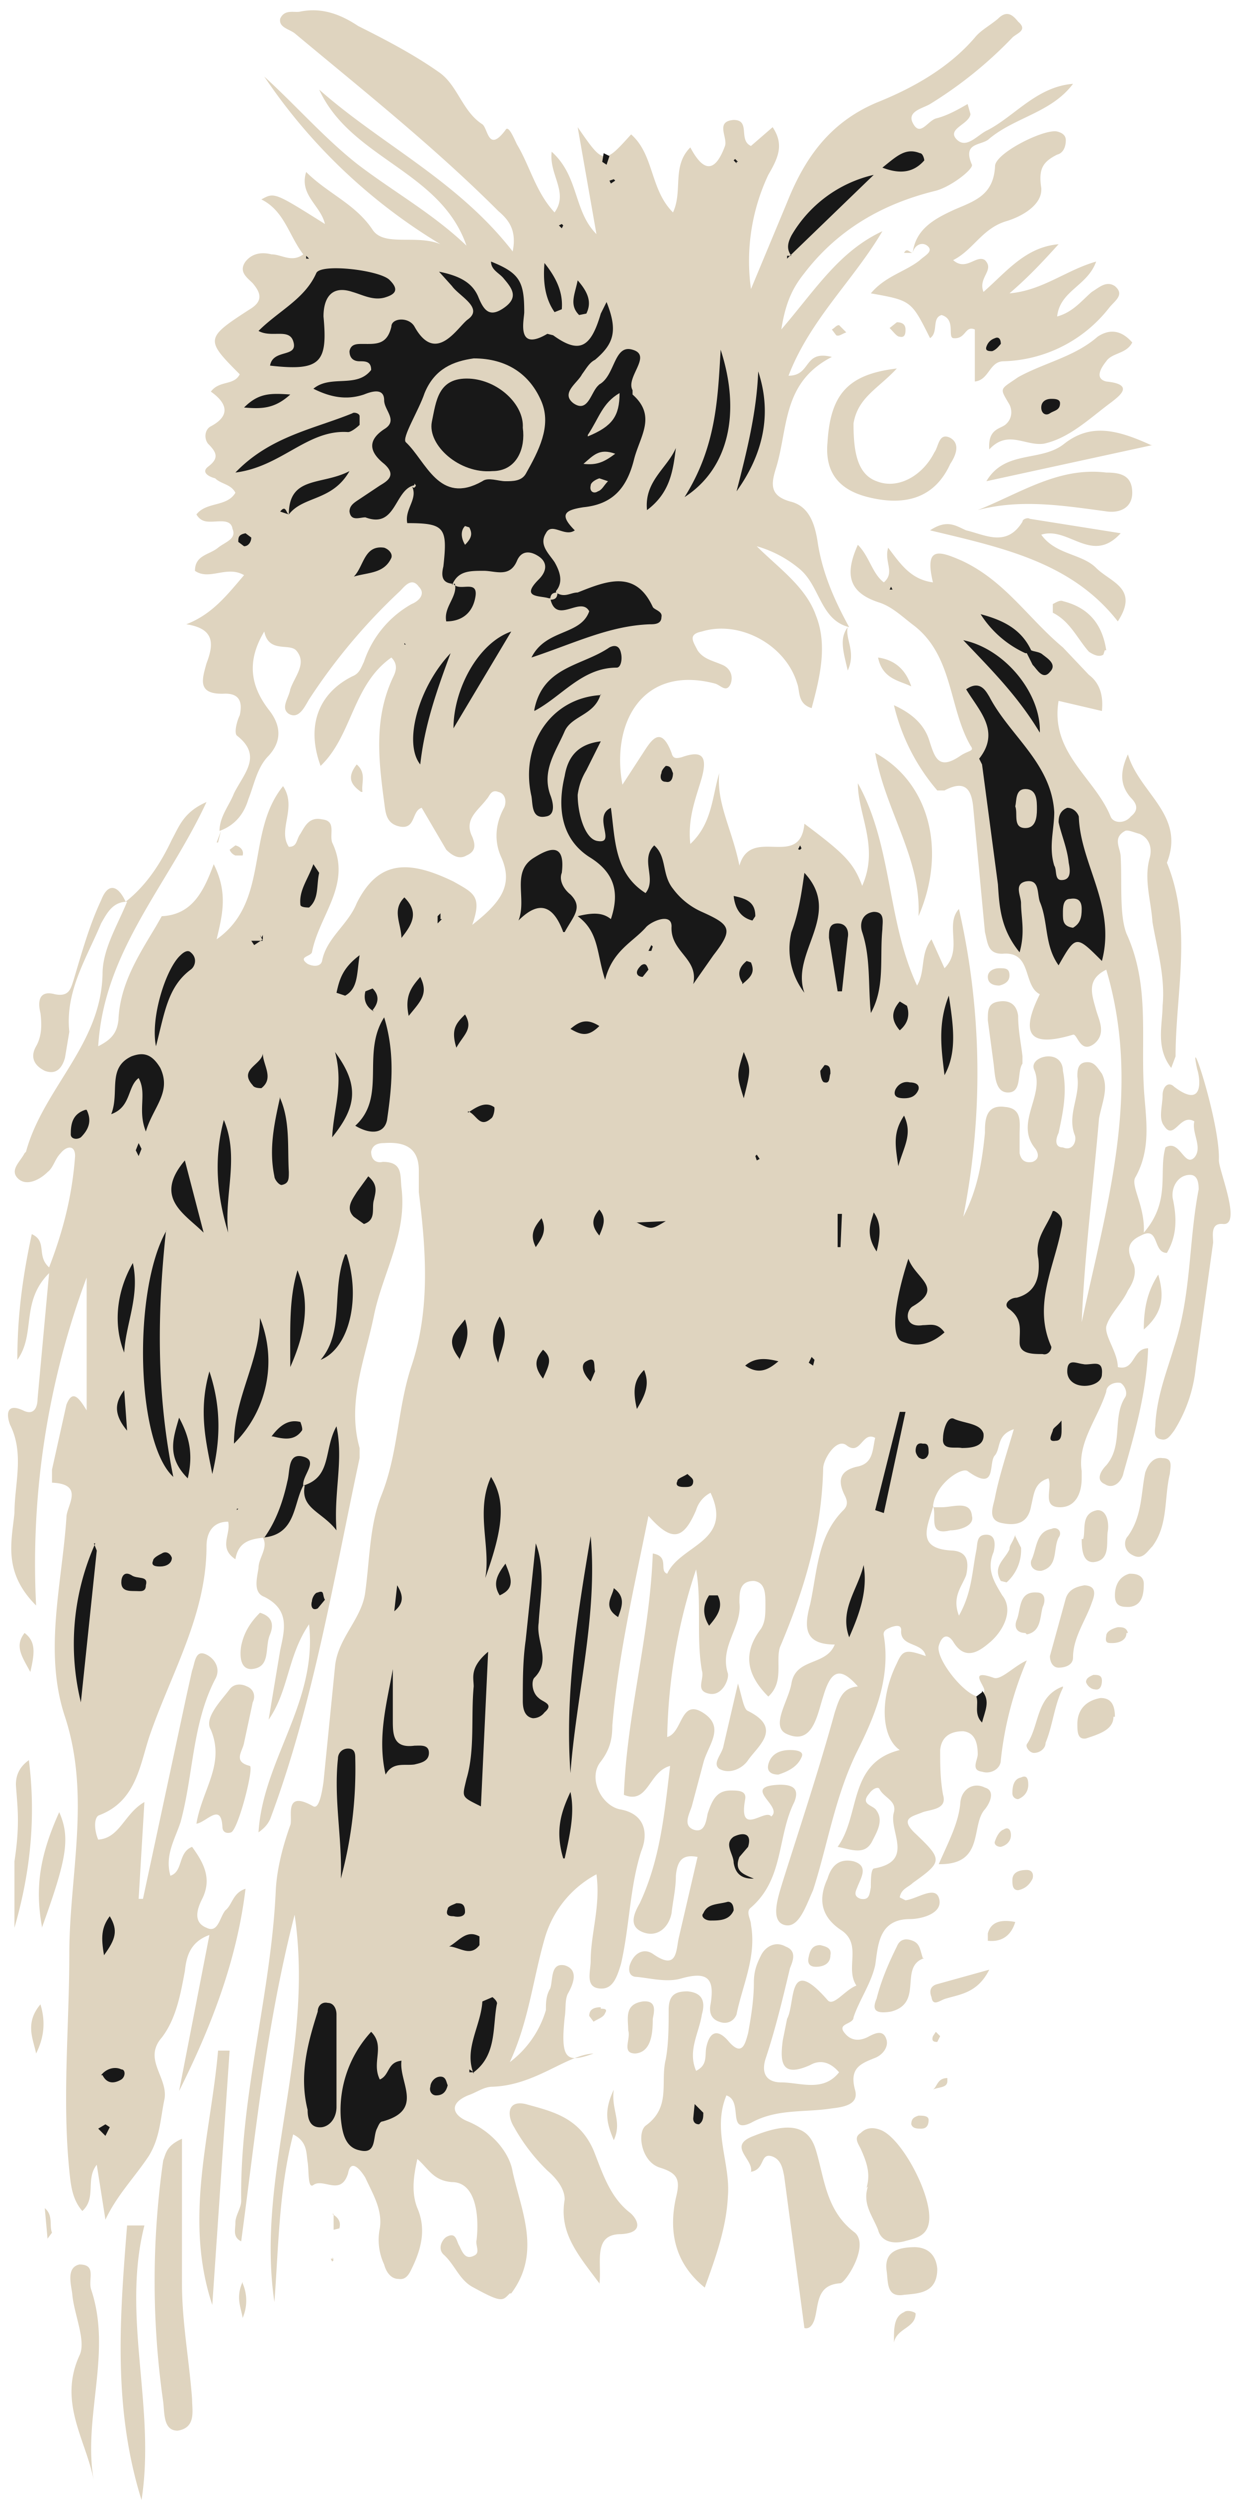 <svg width="86" height="173" viewBox="0 0 86 173" fill="none" xmlns="http://www.w3.org/2000/svg"><path d="M35.3 158.7c-.5.5-.5.7-2.5-.4-1-.5-1.3-1.6-2.1-2.3-.4-.4-.1-1 .2-1.2.7-.4.7.3.9.6.2.4.4 1 1 .7.5-.2.1-.7.2-1.1.2-1.8-.1-4-1.7-4-1.3-.1-1.6-.9-2.4-1.6-.3 1.3-.4 2.4 0 3.4.6 1.4.3 2.7-.3 4-.2.4-.4 1-1 .9-.6 0-.9-.6-1-1a4 4 0 0 1-.3-2.5c.2-1.3-.5-2.4-1-3.5-.3-.5-1-1.4-1.2-.3-.5 1.6-1.7.3-2.4.8-.4.3-.3-1-.4-1.6-.1-.6 0-1.4-1-1.9-1 3.9-1 7.7-1.3 11.6-1.3-8.8 2.8-17.3 1.4-26.8-2 7.8-2.7 15.2-3.7 22.6-.6-.3-.4-.8-.4-1.3s.4-1 .4-1.5c-.1-7.3 2.1-14.4 2.4-21.6.1-1.5.5-3 1-4.4.2-.5-.5-2.5 1.6-1.3.4.2.6-1 .7-1.7l.8-8c.2-2 1.9-3.3 2.1-5.2.3-2.2.3-4.6 1.1-6.6 1.2-3 1.1-6 2.1-9 1.3-3.9 1-8 .5-12V81c0-1.6-1-2-2.4-1.9-.4 0-.8.1-.9.6 0 .6.4.8.8.7 1.4 0 1.2.9 1.3 1.8.4 3.2-1.3 5.9-1.9 8.8-.6 3-1.9 6-1 9.2v.7c-1.8 8.4-3.2 17-6.2 25-.2.4-.4.6-.8.9.3-5 4.1-9 3.5-14.4-1.5 2.2-1.4 4.6-2.8 6.6l.8-4.8c.3-1.4.7-2.8-1.1-3.7-.8-.3-.5-1.3-.4-2 0-.7.7-1.4.3-2.1 1-.3 1.1-1.2 1.6-1.9.3-.6.1-1.6 1.1-1.7.8.6 1.5.8 2-.4-.4 1-1 1-1.7.6-1-.5-.9.3-1.1.7-.5 1-.6 2.2-1.8 2.7-1 .1-1.8.3-2 1.5-1.2-.8-.3-1.7-.5-2.6-1.1 0-1.5.8-1.5 1.7 0 4.7-2.4 8.7-3.9 13-.7 2-.9 4.6-3.5 5.6-.4.1-.4 1-.1 1.7 1.5-.1 1.8-1.8 3.2-2.6l-.4 6.7h.3l3-14 .4-1.8c.2-.5.2-1.5 1-1.1.6.3 1 1 .6 1.7-1.6 3.1-1.5 6.6-2.4 9.9-.4 1.2-1.1 2.3-.7 3.7.9-.3.5-1.6 1.5-2 .8 1.1 1.4 2.2.7 3.6-.3.6-.7 1.6.3 2 .8.4.9-.7 1.3-1.2.5-.4.5-1.2 1.4-1.5-.6 5-2.4 9.6-4.6 14l2.1-10.8c-1.4.5-1.6 1.6-1.7 2.5-.3 1.6-.6 3.3-1.6 4.6-1.3 1.5.4 2.7.2 4.2-.3 1.4-.3 2.7-1.1 4-1 1.5-2.2 2.7-3 4.4l-.6-3.8c-.8 1 0 2.3-1 3.2-.7-.8-.8-1.8-.9-2.8-.5-5 0-10 0-15 0-5.4 1.5-10.9-.3-16.4-1.5-4.5-.2-9.2.1-13.8 0-.8 1.3-2.3-1-2.4v-.9l1-4.5c.4-1 .8-.6 1.4.4v-9.2a56.7 56.7 0 0 0-3.5 22.7c-2.3-2.3-1.7-4.4-1.5-6.4 0-2 .7-4.1-.3-6.1-.2-.5-.4-1.6.9-1 .8.4 1-.3 1-.8l.8-8.7c-2 2-.9 4.2-2.2 6 0-3.2.4-5.9 1-8.7 1.1.5.3 1.5 1.2 2.3 1-2.6 1.6-5 1.8-7.7 0-.8-.6-.7-1-.2-.4.4-.5 1-.9 1.3-.5.5-1.4 1-2 .5-.7-.6.1-1.2.4-1.8l.1-.1C3 75.3 7 72.3 7.1 67.4c0-1.7 1-3.3 1.7-5h-.1c1.4-1.1 2.4-2.6 3.2-4.3.5-.9.8-1.9 2.4-2.6-2.7 5.8-7.1 10.3-7.5 16.9 1-.5 1.3-1 1.4-1.8.1-2.5 1.4-4.5 2.6-6.5l.4-.7c2.1-.1 2.9-1.7 3.6-3.6 1 2 .6 3.5.2 5.2 3.7-2.6 2-7.4 4.6-10.6 1 1.5-.4 3 .4 4.2.6 0 .5-.5.8-.9.3-.5.6-1.2 1.5-1 1 .1.5 1 .7 1.6 1.4 2.9-.9 5-1.4 7.6-.1.3-1 .3-.3.8.4.2.9.2 1-.2.3-1.6 1.8-2.5 2.4-4 1.5-3 3.6-3 6.7-1.5 1.4.8 2 1 1.3 3 1.9-1.5 2.9-2.7 2-4.7-.5-1.1-.4-2.3.2-3.4.2-.4.1-1-.4-1.1-.5-.2-.6.3-.8.5-.6.8-1.6 1.4-1 2.6.2.5.3 1-.4 1.3-.5.3-1 0-1.4-.4l-1.7-2.9c-.7.2-.4 1.5-1.5 1.3-1-.2-1-1-1.1-1.7-.4-3-.7-5.8.6-8.6.2-.4.4-.9-.1-1.4-2.7 1.9-2.7 5.4-4.9 7.5-1-2.7-.2-5 2.2-6.2.5-.2.6-.6.8-1a7.2 7.2 0 0 1 3.3-4c.5-.2 1-.7.5-1.2-.5-.7-1 0-1.3.3a40.6 40.6 0 0 0-6.3 7.5c-.3.5-.7 1.4-1.4 1-.6-.4 0-1.1.1-1.7.3-.9 1.2-1.8.4-2.7-.5-.5-1.9.2-2.2-1.3-1.2 2-1 3.7.3 5.4.8 1 1 2.1 0 3.2-.8.8-1 2-1.4 3-.3 1-.9 1.8-2 2.2 0-1 .7-1.8 1-2.6.7-1.4 2-2.6.2-4-.2-.2 0-1 .2-1.4.2-.9 0-1.5-1-1.5-2 .1-1.6-1-1.3-2.1.5-1.3.6-2.4-1.4-2.7 1.8-.7 2.8-2 4-3.4-1.2-.7-2.4.4-3.4-.3 0-1.1 1-1.1 1.6-1.6.5-.4 1.3-.6 1-1.3-.1-.7-.9-.5-1.5-.5-.3 0-.7 0-1-.5.7-.9 2.1-.5 2.7-1.5-.3-.6-1-.6-1.4-1-.4-.1-1-.4-.5-.8.8-.6.6-1 0-1.6-.3-.4-.2-1 .2-1.2 1.5-.8 1-1.7 0-2.4.6-.8 1.6-.4 2-1.2-2.4-2.4-2.4-2.5.7-4.5 1-.6.7-1.2.2-1.8-.4-.4-1-.8-.5-1.5.4-.5 1-.7 1.8-.5.7 0 1.4.6 2.2 0-1-1.3-1.3-3-2.9-3.8.9-.5.9-.5 4.4 1.7-.3-1.3-1.8-2-1.3-3.6 1.5 1.5 3.4 2.2 4.6 4 .8 1.2 3 .3 4.7 1A38.8 38.8 0 0 1 18.3 5.3c2.2 2 4.2 4.3 6.5 6.1 2.5 1.9 5.2 3.4 7.5 5.6-1.8-5.2-8-6-10.2-10.8 4.3 3.8 9.6 6.3 13.4 11.2.3-1.5-.3-2.2-1-2.8-4.4-4.4-9.3-8.3-14.1-12.3-.4-.3-1.1-.4-1-1 .3-.7 1-.4 1.4-.5 1.5-.3 2.8.2 4 1 2 1 3.9 2 5.6 3.2 1.3.9 1.6 2.7 3 3.6.4.3.4 2 1.6.4.2-.4.6.6.8 1 .9 1.5 1.3 3.3 2.6 4.7 1-1.4-.4-2.6-.2-4.2 1.9 1.7 1.5 4.1 3.1 5.7L40 8.8c1.8 2.6 1.8 2.6 3.7.5 1.6 1.4 1.3 3.8 2.9 5.4.7-1.5-.1-3.2 1.2-4.5.9 1.7 1.7 1.8 2.4-.1.2-.6-.7-1.7.6-1.8 1.2 0 .3 1.4 1.2 1.8l1.5-1.3c.8 1.2.4 2.1-.3 3.3A14 14 0 0 0 52 20l2.5-6c1.2-3 2.9-5.5 6.2-6.9 2.5-1 5-2.4 6.8-4.5.4-.5 1-.8 1.6-1.3.6-.6 1-.3 1.4.2.7.6-.1.8-.4 1.1a28.7 28.7 0 0 1-5.7 4.6c-.5.3-1.6.5-1.2 1.3.5 1 1-.1 1.6-.3.8-.2 1.5-.6 2.2-1l.2.7c-.1.7-1.6 1-1 1.7.7.8 1.5-.3 2.2-.6 1.9-1 3.4-3 5.9-3.2-1.5 2-4 2.3-5.8 3.8-.5.5-1.9.2-1.2 1.8.1.3-1.4 1.5-2.5 1.8-3.7.9-6.8 2.7-9.1 5.7-.8 1-1.3 2-1.6 3.9 2.4-2.8 4-5.4 7-6.8-2 3.4-5 6.1-6.5 10 1.6 0 1-1.8 3-1.3-3.5 1.8-3 5-3.9 7.8-.3 1-.4 1.8 1 2.2 1.3.3 1.7 1.5 1.9 2.7.3 2.1 1.1 4 2.2 6-2-.5-2-2.8-3.4-4a8 8 0 0 0-3-1.6c1.5 1.5 3.4 2.8 4.1 4.8.8 2 .3 4.2-.3 6.4-1-.3-.8-1.2-1-1.7-.8-2.7-4-4.4-6.6-3.6-1 .2-.6.7-.3 1.3.4.6 1 .7 1.7 1 .5.2.8.7.6 1.3-.3.7-.7.1-1.1 0-5-1.3-7.2 2.7-6.4 7l1.3-2c.6-.9 1.3-2.3 2.1-.2.1.4.3.4.7.3 1.4-.5 1.8-.1 1.4 1.4-.4 1.4-1 2.8-.8 4.6 1.5-1.4 1.5-3.2 2-4.9-.2 2.1.9 3.9 1.4 6.4.8-2.8 4.2.3 4.5-2.9 2.8 2.1 3.4 2.7 4 4.3 1.2-2.7-.3-4.9-.3-7.1 2.4 4.3 2 9.5 4.1 14 .6-1 .2-2.2 1-3.2l.9 2c1.3-1.3 0-3 1-4.1a51 51 0 0 1 .3 21.3c1-1.9 1.3-3.8 1.5-5.8 0-.8 0-2 1.4-1.8 1.2.1 1 1.1 1 1.9v1.3c.1.5.4.7.9.6.5-.2.4-.6.2-.9-1.5-1.8.7-3.7-.1-5.5-.2-.5.4-.9 1-.9.7 0 1 .5 1 1 .3 1.5 0 2.9-.3 4.3-.2.4-.3 1 .3 1 .7.3 1-.5.8-.9-.5-1.4.4-2.6.2-4 0-.4 0-1 .7-1 .5 0 .7.4 1 .8.5 1 0 2-.2 3.1-.4 4.7-1 9.4-1.2 14.1 1.7-8 4.2-16 1.7-24.4-1.4.7-1 1.7-.7 2.8.2.7.7 1.6-.1 2.3-1 .8-1.2-.7-1.5-.6-3 .9-3.7 0-2.3-2.8-1.2-.6-.5-3-2.6-2.8-1 0-1-.7-1.2-1.5l-.8-8.5c-.1-1.3-.5-2.1-2-1.3h-.5a14 14 0 0 1-3-5.9c1.1.5 2 1.2 2.4 2.3.4 1.2.6 2.3 2.2 1.2.6-.4 1-.3.7-.7-1.5-2.6-1.2-6.2-3.9-8.3-.8-.6-1.5-1.3-2.4-1.6-2.2-.7-2.4-2-1.5-4 .8.8 1 2 1.8 2.6.8-.7 0-1.4.3-2.4.9 1.2 1.6 2.2 3.1 2.4-.6-2.5.4-2.2 2-1.5 3 1.4 4.6 4 7 6l1.8 1.9c.8.6 1 1.5.9 2.5l-3-.7c-.6 3.6 2.5 5.3 3.6 8 .2.5 1 .5 1.4 0 .5-.4.5-.8 0-1.3-.7-.8-.8-1.7-.2-3 .8 2.7 4 4.2 2.7 7.5 1.8 4.4.6 9 .6 13.4l-.3.8c-1.1-1.4-.6-3-.6-4.3.2-2-.4-4-.7-5.8-.1-1.5-.6-2.9-.2-4.4.2-.7 0-1.4-.7-1.7-.4-.1-.8-.3-1-.2-.9.5-.3 1.2-.3 1.8.1 1.8-.1 4 .4 5.3 1.6 3.5 1 7 1.2 10.6.1 2 .6 4.2-.6 6.3-.3.6.7 2 .6 3.8 1.9-2.2 1-4.2 1.5-5.9 1-.6 1.3 1.4 2 .7.6-.7-.2-1.7 0-2.5-1-.6-1.4 1.4-2.1.3-.4-.5-.1-1.4-.1-2.1 0-.6.4-1 .8-.6 2.1 1.6 1.8-.6 1.6-1.2-.7-3.2 1.6 3.7 1.5 6.3 0 .7 1.6 4.5.3 4.4-.9-.1-.7.8-.7 1.3l-1.2 8.6a10 10 0 0 1-1.5 4.4c-.3.4-.5.7-.9.6-.6-.1-.4-.7-.4-1 .1-2 .8-3.7 1.3-5.4 1.2-3.6 1-7.3 1.7-10.9 0-.5-.1-1-.6-1-.8 0-1.3.8-1.2 1.6.3 1.4.3 2.6-.4 3.8-1 0-.5-1.9-1.8-1.2-1.1.5-.9 1.2-.5 2 .2.6 0 1.2-.4 1.8-.4.9-1.3 1.7-1.5 2.5-.1.7.8 1.8.8 2.8 1.2.3 1-1.3 2.1-1.3-.1 3-.9 5.8-1.7 8.6-.1.6-.7 1.2-1.3.8-.7-.3-.2-1 .1-1.3 1.2-1.4.4-3.3 1.3-4.7.2-.3 0-.8-.3-1-.5-.1-1 .2-1 .6-.6 1.9-2 3.5-1.7 5.5v.5c0 1-.4 2-1.5 2-1.3 0-.5-1.3-.8-2-1 .3-1 1.1-1.2 1.9-.2 1.2-1 1.4-2 1.2-1.1-.2-.6-1.2-.5-1.8.3-1.5.8-3 1.3-4.7-1.2.4-.9 1.3-1.3 1.8-.5.5.2 2.6-1.9 1.1-.4-.3-2.3.9-2.4 2.5-.4 1.4-1.2 2.9 1.4 3 1 .1 1.1.8.9 1.7-.3.8-1 1.5-.5 2.8.9-1.6.9-3 1.2-4.5.1-.5 0-1.1.7-1.1s.6.8.5 1.2c-.5 1.2 0 2 .6 3 .8 1 .1 2.4-.8 3.2-.6.5-1.7 1.5-2.6 0-.4-.6-.8-.4-1 .3-.2.9 1.7 3.3 2.7 3.5.5.3.2-.4.4-.3.4-.2-1.3-1.7.7-1 .5.2 1.4-.8 2.3-1.2a24 24 0 0 0-1.8 6.9c0 .6-.7 1-1.3.8-.8-.1-.3-.8-.3-1.2 0-.8-.2-1.5-1-1.6-.8 0-1.5.3-1.6 1.3 0 1 0 2 .2 3.1.3 1-.8 1-1.4 1.2-.7.3-1.6.4-.6 1.4 2 1.9 2 2-.1 3.5-.3.3-.8.4-.9 1l.4.2c.8-.1 2-1 2.3-.2.4 1.1-1.2 1.5-2 1.5-2.2 0-2.2 1.9-2.4 3.2-.3 1.3-1.1 2.4-1.5 3.6 0 .5-1.2.4-.6 1.1.4.5 1 .6 1.7.2.4-.2 1-.5 1.2.3.1.5-.3 1-.8 1.2-1 .4-1.8.7-1.4 2.2.3 1-.7 1.2-1.6 1.3-1.9.3-3.8 0-5.6 1-1.7.8-.5-1.5-1.7-1.9-1 2.4.3 4.7.1 7-.1 2.1-.8 4.1-1.6 6.3-2.1-1.7-2.5-3.9-2-6.2.3-1.2.2-1.7-1.1-2.1-1.3-.4-1.6-2.4-1-2.9 1.8-1.3 1-3 1.4-4.6.2-1.1.2-2.3.2-3.4 0-1 .4-1.3 1.3-1.3 1.2.1 1.2.9 1 1.6-.2 1.3-1 2.5-.4 3.9.8-.4.6-1 .7-1.6.2-1 .7-1.4 1.5-.5 1 1.2 1.2.2 1.4-.5.2-1.1.4-2.3.4-3.5 0-.8.2-1.3.5-1.9.3-.6 1-1 1.7-.6.8.3.5 1 .3 1.5-.5 2.1-1 4.2-1.7 6.3-.3 1 .1 1.6 1.1 1.6 1.3 0 2.9.7 4-.7-.6-.7-1.3-.9-2-.5-2 .9-2.1-.2-1.9-1.7l.3-1.5c.6-1.1 0-4.5 2.8-1.3.4.5 1.2-.7 2-1-.8-1.2.4-2.8-1-3.8-1.4-.9-1.7-2.1-1-3.6.3-1 .9-1.4 1.8-1.2 1 .3.6 1 .3 1.7-.1.3-.4.7.2.9.6.1.6-.3.7-.8 0-.5 0-1.2.2-1.3 2.9-.5 1-2.6 1.4-3.9.2-.8-.7-1-1-1.6-.1-.2-.5 0-.7.3-.7.8.3.8.5 1.2.5.7 0 1.5-.3 2.1-.5 1-1.4.6-2.4.4 1.6-2.2.7-5.8 4.3-6.7-1.3-.9-1.4-3.6-.2-6 .4-.9.6-1 2-.5-.2-1-1.8-.6-1.7-1.8 0-.4-.4-.3-.7-.2-.2.1-.6.2-.5.6.5 3-.7 5.7-1.9 8.1-1.5 3.1-2 6.4-3 9.5-.5 1.1-1 2.7-2 2.4-1-.3-.4-2-.1-3 1.2-3.8 2.5-7.7 3.6-11.7.3-.9.5-1.7 1.6-1.8-1.3-1.5-1.9-1-2.4.7-.4 1.2-.7 3.4-2.5 2.6-1.2-.5.1-2.3.3-3.5.3-1.8 2.4-1.2 3-2.7-2.2 0-2.1-1.3-1.7-2.8.5-2.3.5-4.7 2.3-6.5.3-.3.3-.6.1-1-.5-1-.4-1.7.8-2 1.2-.2 1.1-1.2 1.3-2-.9-.5-1 1.3-2 .5-.7-.5-1.6 1-1.6 1.6-.1 4.4-1.3 8.4-3 12.4-.3 1 .3 2.4-.8 3.4-1.5-1.5-1.8-3-.5-4.7.3-.5.3-1 .3-1.7s0-1.5-.8-1.6c-1 0-1 .8-1 1.5.2 1.7-1.4 3-.8 4.9.1.4-.4 1.6-1.3 1.4-1-.2-.3-1-.5-1.6-.4-2.3 0-4.7-.4-7a38.5 38.5 0 0 0-2 11.6c1.1-.3.9-2.8 2.6-1.6 1.4 1 .2 2.2-.1 3.4l-.8 3c-.2.6-.6 1.3.1 1.6.8.3.9-.6 1-1.1.3-.9.6-1.6 1.6-1.6.5 0 1.1 0 1 .6-.5 2.7 1.4.6 1.8 1.2.9-.7-2.2-2.1.6-2.2.8 0 1.4.2 1 1.2-1.2 2.4-.7 5.3-3 7.3-.4.3 0 .8 0 1.2.4 2.2-.6 4.2-1 6.2-.2.5-.7.7-1.2.5-.6-.2-.7-.7-.6-1.2.3-1.8-.2-2.3-2-1.8-1 .3-2.1 0-3.1-.1-.5 0-.6-.4-.5-.8.3-.9 1-1.2 1.6-.8 1.7 1.2 1.6-.2 1.8-1.1l1.3-5.6c-1-.2-1.4.2-1.5 1.3 0 .9-.2 1.7-.3 2.6-.2 1-1 1.7-2 1.3-1-.4-.6-1.3-.2-2 1.4-3 1.7-6.1 2.1-9.5-1.5.4-1.5 2.7-3.2 2 .2-5.6 1.8-11 2-16.7 1.2.2.4 1.2 1 1.4.9-2 4.6-2.2 3-5.6a2 2 0 0 0-1 1.2c-.9 2.1-1.7 2.2-3.3.4-1 5-2.1 9.7-2.5 14.5 0 1-.2 1.7-.8 2.5-.9 1.1 0 3 1.3 3.3 1.8.3 2 1.7 1.5 2.9-.8 2.5-.8 5.2-1.4 7.8-.3 1-.6 1.8-1.5 1.7-1-.1-.6-1.2-.6-1.9 0-1.9.7-3.8.4-6a7.3 7.3 0 0 0-3.6 4.5c-.8 2.8-1.1 5.7-2.4 8.5a7 7 0 0 0 2.5-3.6c0-.5 0-1 .3-1.5.2-.6 0-1.8 1-1.6 1 .3.6 1.3.2 2-.2.5-.1 1-.2 1.6-.3 2.9.1 3.2 2 2.5-1.9.1-4 2.2-7 2.3-.6 0-1.1.4-1.7.6-1.4.6-1 1.4 0 1.8 1.7.7 2.9 2.2 3.1 3.5.6 2.7 2 5.6-.1 8.4Z" fill="#DFD4BF"/><path d="M63.2 17.5c.2-1.7 1.6-2.4 2.9-3 1.4-.6 2.7-1 2.8-3 0-.9 3.4-2.6 4.3-2.4.4.1.6.3.6.6 0 .5-.2.9-.6 1-1 .5-1.3 1-1.1 2.3.1 1.2-1.4 2-2.4 2.3-1.7.5-2.3 2-3.7 2.7.9.8 1.6-.4 2.2 0 .7.7-.5 1.2-.1 2.2 1.6-1.4 2.9-3.1 5.2-3.3-1 1.1-2 2.2-3.4 3.4 2.3-.2 3.9-1.6 6-2.2-.6 1.7-2.5 2-2.7 3.8 1.1-.3 1.7-1.1 2.4-1.7.5-.3 1-.8 1.6-.4.7.6 0 1-.4 1.5a9.6 9.6 0 0 1-7.3 3.7c-1 0-1 1.3-2 1.4v-3.6c-.7-.3-.6.7-1.5.6-.4-.1.2-1.3-.8-1.6-.7.2-.2 1.2-.8 1.6-1.3-2.6-1.3-2.6-4.1-3.1 1-1.2 2.4-1.5 3.4-2.3.3-.3 1-.6.5-1-.4-.3-.9 0-1 .5l-.2-.3.2.3ZM41.5 158c-1.5-2-2.8-3.5-2.4-5.8 0-.7-.5-1.4-1.2-2a13 13 0 0 1-2.3-3c-.5-.8-.5-1.9.8-1.6 1.8.5 3.7.9 4.7 3.2.6 1.5 1.1 3.2 2.5 4.3.4.3 1.2 1.4-.6 1.5-2 0-1.3 2-1.5 3.5Zm10.5-7.7c.2-.9-1.7-1.8.2-2.5 2.5-1 3.8-.7 4.3 1 .6 2 .7 4.2 2.7 5.7 1 .9-.6 3.4-1 3.5-1.7.1-1.5 1.5-1.8 2.5-.1.3-.3.7-.7.6l-1.4-10.5c-.1-.5-.2-1.2-.9-1.4-.8-.2-.4 1-1.5 1.1ZM78.4 23.7c-.4.8-1.4.7-1.8 1.3-.4.5-.8 1.2 0 1.4 2 .2.9 1 .4 1.4-1.5 1.1-2.9 2.5-4.7 2.9-1.3.2-2.5-1-3.8.4-.1-1.4.7-1.4 1.1-1.7.5-.4.5-1 .3-1.4-.7-1.2-.7-1 .6-1.9 1.8-1 3.9-1.4 5.5-2.8.9-.6 1.7-.4 2.4.4ZM12.6 148v10c0 2.7.5 5.3.7 8 0 .8.3 2-1 2.2-1 0-.9-1.2-1-2a59 59 0 0 1 0-16.7c.2-.5.2-1 1.3-1.5ZM62.1 25.5c-1.3 1.4-2.7 2-3 3.8 0 1.8.2 3.5 1.6 4 1.5.6 3.2-.4 4-2 .3-.4.3-1.4 1.1-1 .7.4.4 1.2 0 1.8-1 2.2-2.9 3-5.7 2.3-2-.5-3-1.7-2.8-3.8.2-3.3 1.4-4.7 4.8-5.1ZM77.4 43c-3.2-4.1-8-5.1-13-6.3 1.2-.8 1.8-.3 2.5 0 1.3.3 2.8 1.2 3.9-.6 0-.2.4-.3.5-.2l6.3 1c-2 2.2-3.6-.5-5.5.1 1 1.4 2.8 1.3 3.8 2.3 1 1 3 1.4 1.5 3.7ZM1 133.4v-4.6c.4-2.6.2-3.8.1-5.3 0-.6.2-1.2.9-1.7.5 4 .1 7.8-1 11.6Zm59 18c.3-1 0-1.8-.4-2.7-.2-.4-.5-.8 0-1.1.4-.4.9-.4 1.4-.2 1.5.6 3.7 4.8 3.3 6.5-.2.9-1 1-1.7 1.2-.8.2-1.6 0-1.8-.8-.4-1-1.1-1.8-.7-3Zm-45.3 8.1c-2-6-.1-11.8.4-17.6h.8l-1.2 17.6Zm-1.1-33.3c.4-2.4 2-4.1 1-6.5-.5-.8.7-2 1.3-2.8.3-.4.8-.4 1.2-.2.5.2.6.7.4 1.1l-.6 2.8c-.1.6-.8 1.3.4 1.6.3.1-.8 4.4-1.3 4.6-.3.1-.6 0-.6-.4-.1-1.7-1.1-.3-1.8-.2ZM10 154c-1.6 6.3.8 12.6-.2 19-2-6.4-1.5-12.7-1-19H10ZM8.8 62.4c-1 0-1.4.8-1.8 1.5-1 2.4-2.5 4.7-2.2 7.5l-.3 1.8c-.2.7-.6 1.2-1.4.9-.8-.4-1-1-.6-1.7s.4-1.5.3-2.3c-.2-.8-.1-1.6 1-1.3 1 .2 1.1-.4 1.3-1 .6-2 1.1-3.8 1.9-5.5.5-1.3 1.2-1 1.7.1ZM6.5 171.7c-.5-2.8-2.5-5.4-1-8.7.5-1-.4-2.9-.5-4.3-.1-.7-.4-1.8.5-2 1.2 0 .6 1 .8 1.7 1.5 4.4-.6 8.9.2 13.3ZM67.7 35.3c3-1.2 5.6-3 8.9-2.6 1 0 1.8.2 1.8 1.4 0 1-.8 1.4-1.7 1.3-3-.4-6-.9-9-.1Zm-7.1 16.8c3.7 2 5 6.7 3 11.3.2-4-2.3-7.3-3-11.3Zm19.2-21.3-11.5 2.5c1.3-2.2 3.8-1.3 5.4-2.6 1.8-1.4 3.6-1 6 .1ZM81 102c-.4 1.7-.1 3.5-1.2 5-.4.4-.7 1-1.4.6-.6-.3-.6-1-.3-1.3 1-1.4.9-3 1.2-4.4.2-.6.6-1.1 1.2-1 .8 0 .5.7.5 1.2Zm-16 27c.7-1.6 1.4-2.9 1.5-4.3.1-.9.9-1.4 1.7-1 .7.2.4 1 0 1.5-1 1.1 0 3.8-3.1 3.8Zm5.8-55.9v.5c-.4.6 0 2-1 2-.9 0-.9-1.2-1-2l-.4-3c0-.7 0-1.2.8-1.3.7-.1 1.2.2 1.3 1 0 1 .2 1.9.3 2.8Zm-19.7 43.4c.3 1 .4 1.8.7 1.9 2.4 1.2.7 2.4 0 3.4-.4.6-1.3 1-2 .6-.5-.4.2-1 .3-1.6l1-4.3Zm12.9 19c-1.8.6 0 3.1-2.3 3.7-1.2.2-1.3-.2-1-.9.3-1.2.8-2.4 1.4-3.6.2-.5.6-.6 1.1-.4.5.2.5.6.7 1.2Zm11-25.8c1 0 .8.7.6 1.2-.4 1.2-1.3 2.4-1.3 3.8 0 .5-.5.7-1 .7-.4 0-.6-.4-.6-.8l1.1-4c.2-.6.7-.8 1.3-.9ZM2.9 133.3c-.5-2.8-.1-5 1.2-7.9.8 1.8.5 3.3-1.2 8Zm60.4 22.2c.8 0 1.5.4 1.6 1.5 0 1.7-1.3 1.7-2.3 1.8-1.2.2-1.1-.8-1.2-1.6-.2-1.3.6-1.7 2-1.7Zm10.3-38.7c-.6 1.2-.7 2.6-1.2 3.8 0 .4-.4.7-.8.7-.3 0-.6-.4-.5-.6.9-1.3.6-3.3 2.5-4Zm-5.1 19.5c-.8 1.6-2 1.7-3 2-.4.1-.9.6-1-.1-.2-.5 0-.8.4-.9l3.6-1Zm8-91.3-.1.3c-.3.2-.7 0-1-.2-.8-.9-1.3-2.1-2.5-2.7v-.6c.2-.1.5-.3.7-.2 1.6.4 2.7 1.4 3 3.4ZM18 111.6c1 .3.9 1 .7 1.5-.4.9.1 2.3-1.3 2.4-.8 0-.8-1-.7-1.6.2-1 .7-1.7 1.3-2.3Zm57-5.1c.2-.6-.2-1.8 1-2 .7 0 .8 1 .7 1.5-.1.8.2 2-1 2.1-.7 0-.8-.8-.8-1.6Zm-31.5 34c0-.8-.3-1.8 1-2 1-.1.8.7.7 1.2 0 1-.1 2.3-1.2 2.4-1 0-.3-1-.5-1.6Zm34.8-31.6c.5 0 .9.2.9.7 0 .7-.1 1.5-1 1.6-.5 0-1 0-1-.8 0-.7.3-1.3 1-1.5Zm1.9-20.7c.4 1.4.4 2.6-1 3.8 0-1.6.3-2.7 1-3.8Zm-3.1 30.6c0 .9-1 1.2-1.9 1.5-.6.1-.6-.5-.6-1 0-.9.5-1.6 1.6-1.8.6 0 1 .3 1 1.3Zm-12.6-14.5h.7c.8 0 2-.5 2.1.6.2.7-.9 1-1.5 1-1.6.4-.9-1-1.2-1.7v.1Zm7.5 4.4c-.4 0-.7-.3-.6-.7.4-.8.3-2 1.4-2.2.4-.2.8.2.5.6-.4.8 0 2-1.2 2.3Zm-29.5 39.4c-.5-1.2-.7-2 0-3.5-.2 1.4.6 2.2 0 3.5ZM71 113c-.6 0-.8-.4-.6-.9.3-.7.1-2 1.4-1.9.6 0 .6.6.4 1-.2.7-.1 1.7-1.1 1.9Zm-.7 20c-.3 1-1 1.4-1.9 1.3v-.5c.2-.8.9-1 1.9-.8Zm-67.8 9.1c-.2-1-.8-2.1.3-3.4.4 1.3.2 2.4-.3 3.4Zm69-12.1c-.2.4-.5.7-1 .8-.4 0-.4-.4-.4-.7 0-.5.4-.7 1-.7.3 0 .5.2.4.6ZM60.8 45.5c1.4.2 2 1.1 2.3 2-.8-.4-2-.5-2.3-2Zm-6.9 77.3c-.6 0-.8-.3-.7-.7.2-.8.9-1 1.5-1 .5 0 1 .1.8.5-.3.7-1 1-1.6 1.2Zm16.4-16.5.4.8a3 3 0 0 1-1 2.4l-.4-.1c-.6-1 .3-1.5.6-2.2 0-.3.2-.4.4-1ZM61.9 162c0-.9 0-1.7.7-2 .2-.2.8 0 .8.1 0 1-1.3 1-1.5 2ZM78 113c0 .5-.5.7-1 .7-.3 0-.5 0-.4-.5 0-.3.4-.5.8-.6.3 0 .6 0 .7.4Zm-21.2 21.6c.4.1.8.2.7.7 0 .6-.5.8-1 .8s-.6-.3-.5-.7c.1-.5.3-.8.8-.8Zm14.4-11.1c0 .4-.2.8-.7 1a.4.4 0 0 1-.4-.4c0-.5.1-1 .6-1.1.4-.2.5.1.5.5ZM25 54.8c-.7-.5-1-1-.3-1.9.7.6.3 1.3.4 1.9ZM3.3 155l-.2-2.2c.6.5.3 1.2.5 1.7l-.3.4Zm59.8-8c0-.4.2-.5.5-.6.3 0 .7 0 .7.3s-.1.6-.5.6c-.3 0-.6 0-.7-.3Zm6.2-19.2c-.3 0-.5-.2-.4-.4.1-.3.3-.7.6-.8.3-.2.5 0 .5.4s-.3.7-.7.8ZM2.1 115.7c-.6-1.1-1.1-1.8-.4-2.7.8.6.7 1.4.4 2.7ZM23 153.2c.5.3.6.6.5 1l-.4.1v-1.1ZM41.6 139c.2 0 .5 0 .3.3-.1.3-.5.4-.8.6l-.3-.4c0-.5.4-.6.8-.6Zm27.6-70.8c-.5 0-.8-.2-.8-.6 0-.4.4-.6.8-.6s.7 0 .7.5c0 .4-.3.6-.7.7ZM58.7 43.4c-.2.8.6 1.7 0 3-.3-1.3-.6-2.2 0-3Zm2.9-20.7.5-.4c.3 0 .6.1.6.5 0 .2 0 .6-.4.5-.2 0-.4-.3-.7-.6ZM16.3 58.5c.4.1.6.4.5.7h-.5a.7.7 0 0 1-.4-.4l.4-.3Zm.5 99.5a3 3 0 0 1 0 2.4c-.1-.7-.5-1.4 0-2.5Zm47.8-13.4c.3-.2.3-.8 1-.8v.2c0 .5-.6.4-1 .6Zm11.7-28.3c0 .3-.1.7-.5.6-.2 0-.5-.2-.6-.5 0-.3.3-.4.5-.5.3 0 .6 0 .6.4Zm-11.5 24.3.3.3-.2.4c-.3 0-.4-.1-.3-.4l.2-.3ZM58.6 23c-.3.1-.5.3-.7.2l-.3-.4c.2-.1.3-.3.5-.3l.5.5ZM23 156.2l.1.2-.1.1-.1-.2h.2Z" fill="#DFD4BF"/><path d="M63.2 17.5h-.6c.2-.4.4 0 .6 0Zm1.4 127v.2-.1Zm2-23.3a43.7 43.7 0 0 1 0 .1Zm0 .1ZM15 58.3l.3-.8a121 121 0 0 0-.2.8Zm0 0h.2Z" fill="#DFD4BF"/><path d="M31.5 40.4c-.8 0-1-.4-.8-1.2.3-2.7.1-3-2.5-3-.2-1 .8-1.7.3-2.6.1.2.2.2.3 0-.2-.3 0 0-.2 0-1.3.4-1.2 3-3.3 2.2-.4 0-1 .3-1.1-.4 0-.4.3-.6.6-.8l1.5-1c.5-.3 1.2-.7.3-1.5-1-.8-1.2-1.6 0-2.4 1-.6 0-1.3 0-2 0-.9-.9-.6-1.4-.4-1.2.4-2.3.2-3.5-.4 1.2-1 3 0 4-1.3 0-.6-.4-.6-.8-.6s-.7-.2-.7-.7c.1-.5.5-.5.9-.5.9 0 1.7.1 2-1.2 0-.6 1.2-.7 1.6 0 1.5 2.7 3 0 3.7-.5 1.1-.8-.6-1.6-1.1-2.3l-.9-1c1.5.3 2.3.8 2.7 1.7.4 1 .8 1.5 1.8.8s.6-1.3 0-2c-.3-.4-.9-.6-.9-1.2 2 .8 2.3 1.4 2.3 3.5 0 .5-.6 2.8 1.6 1.5l.4.1c1.8 1.3 2.6.9 3.3-1.5l.4-.8c.8 2 .5 2.9-.8 4-.4.2-.6.6-.9 1-.3.6-1.5 1.3-.6 2 1 .7 1.2-.7 1.7-1.2l.1-.1c1.1-.6 1-2.8 2.3-2.4 1.4.4-.5 1.9 0 2.8v.3c1.7 1.5.5 2.9.1 4.5-.5 2-1.5 3.1-3.5 3.3-1.3.2-1.7.5-.6 1.6-.7.5-1.6-.6-2 .2-.5.8.2 1.4.6 2 .4.7.6 1.4.1 2v.3l-.1.2H38c-.6-.2-2 0-.7-1.3.6-.6.6-1.2 0-1.6-.6-.4-1.2-.4-1.5.3-.5 1.2-1.5.7-2.3.7-1 0-1.8 0-2.2 1v-.1Zm44.8 26.1c-1.8-1.8-1.8-1.8-3 .3-1-1.4-.7-3-1.3-4.4-.2-.6 0-1.6-1-1.4-.8.2-.3 1-.3 1.5 0 1 .3 2-.1 3.4-1.3-1.6-1.4-3.1-1.5-4.7L68 52.9l-.2-.4c1.5-1.9 0-3.3-.9-4.8 1-.7 1.4.2 1.6.5 1.4 2.7 4.3 4.6 4.5 8 0 1.2-.4 2.4 0 3.7.2.3 0 1 .5 1 .7 0 .6-.7.5-1.2-.1-1-.5-1.9-.7-2.8 0-.4.1-.8.6-1 .4 0 .7.3.8.6.1 3.3 2.6 6.2 1.6 10Zm-34-2.9c.6-1.8.3-3.2-1.5-4.3-2-1.3-2.2-3.5-1.7-5.6.2-1.2.8-2.2 2.5-2.4l-1 2c-.3.5-.5 1-.6 1.7 0 1.3.5 3.1 1.4 3.2 1.3.2-.4-1.7.9-2.3.3 2.1.2 4.5 2.4 5.9.8-1-.4-2.3.6-3.3.9.8.5 2 1.3 3a5 5 0 0 0 2 1.6c2 .9 2.2 1.2.8 3l-1.4 2c.4-1.8-1.6-2.2-1.5-4 0-1-1.5-.3-1.8.1-.9 1-2.3 1.6-2.8 3.6-.6-1.8-.4-3.3-1.9-4.4 1.2-.3 1.8-.2 2.3.2ZM18.7 25.3c.2-1.2 2-.5 1.6-1.7-.3-.9-1.5-.2-2.4-.7 1.4-1.4 3.2-2.2 4-4 .3-.7 4.5-.2 5.1.5.7.7.3 1-.4 1.2-.8.2-1.5-.2-2.2-.4-1.5-.5-2 .5-2 1.7.3 3.2-.2 3.8-3.7 3.4Z" fill="#181818"/><path d="M38.5 41c.6.4 1 0 1.5 0 2-.8 4-1.6 5.2 1 .1.2.7.3.6.7 0 .5-.5.5-.8.5-2.8.1-5.2 1.3-8.2 2.3 1-2 3.4-1.5 4-3.2-.6-1.1-2.3 1-2.7-.9.2 0 .4-.3.5-.4ZM26.3 143.9c.7-.3.5-1.2 1.5-1.3-.2 1.5 1.6 3.4-1.3 4.2-.2 0-.3.3-.4.5-.3.6 0 1.8-1.2 1.5-1-.2-1.2-1.2-1.3-2.2a8 8 0 0 1 2.1-6c1 1 0 2.1.6 3.3ZM73 83.8c.6.3.6.8.5 1.2-.5 2.7-2 5.3-.7 8.2 0 .3-.3.6-.6.5-.7 0-1.6 0-1.6-.8 0-.9.2-1.6-.7-2.3-.5-.3 0-.8.5-.8 1.5-.4 1.6-1.7 1.5-2.7-.3-1.4.6-2.2 1-3.3Zm-33.5 38.9c-.4-5.6.5-11 1.4-16.4.5 5.5-1 11-1.4 16.4Zm-28-37.6c-.6 5.6-.7 11.2.5 17.1-2.6-2.4-2.8-12.9-.5-17Zm11.8 57.6v3.1c0 .7-.4 1.3-1 1.4-.9.1-1-.7-1-1.2-.6-2.4 0-4.6.7-6.8 0-.4.3-.7.7-.6.4 0 .6.4.6.8v3.3ZM39 64.5c-.7-1.9-1.7-2.2-3.1-.8.6-1.5-.5-3.3 1-4.3.8-.5 2.3-1.4 2 1-.2.5.1 1.1.6 1.5.9.9.2 1.5-.4 2.6Zm23.9 22.6c.5 1.4 2.5 2 .3 3.3-.5.3-.6 1.5.7 1.3.5 0 1-.2 1.5.5-.9.8-1.9 1.1-3 .6-.7-.4-.5-2.6.5-5.7Zm-25.8 19.7c.7 1.9.3 3.7.2 5.5-.2 1.3.9 2.6-.3 3.8-.2.2-.2 1 .3 1.4.3.3 1.1.4.4 1a1 1 0 0 1-.8.4c-.6-.1-.7-.7-.7-1.2 0-1.4 0-2.8.2-4.2l.7-6.7Zm10.3-72.4c2.2-3.5 2.3-6.8 2.5-10.2 1.4 4.3.6 8.2-2.5 10.2ZM23.6 130c.1-2.8-.5-5.5-.2-8.3 0-.4.3-.7.7-.7.5 0 .5.4.5.7a29 29 0 0 1-1 8.3Zm10.2-15.7-.5 10.7c-1.4-.7-1.3-.6-1-1.9.6-2 .3-4.3.5-6.4 0-.6-.3-1.3 1-2.4ZM41.6 48c-.4 1.5-2 1.5-2.5 2.6-.6 1.4-1.6 2.7-1 4.4.2.5.4 1.4-.3 1.5-1 .2-.9-.8-1-1.4-.8-3.5 1.3-6.8 4.8-7ZM18 91.2a8 8 0 0 1-1.8 8.7c0-3.2 1.8-5.7 1.8-8.7ZM6.5 106.8l.2.5-1.1 10.5a17 17 0 0 1 1-11Zm3.6-28.5c-.6-1.5.1-2.6-.5-3.7-.8.6-.5 2-1.9 2.5.6-1.5-.3-3.2 1.4-4 .8-.3 1.4-.2 2 .8.8 1.7-.5 2.7-1 4.4Zm6.2-45.6c2.4-2.5 5.4-3 8.1-4.1.1-.1.5 0 .5.2v.6c-.2.2-.6.5-.8.5-2.8-.2-4.6 2.4-7.8 2.8Zm39.4 27.7c2.7 2.9-1 5.5 0 8.3a5 5 0 0 1-.9-4.2c.5-1.3.7-2.7.9-4.1ZM51 34c.7-2.7 1.4-5.5 1.5-8.3 1 3 .3 5.8-1.5 8.3Zm-15.6 9.7-4 6.7c0-2.7 1.7-5.9 4-6.7ZM24 86.8c1 3 .2 6.5-1.8 7.3 1.7-2 .7-4.8 1.7-7.3Zm-3 16c2-.6 1.4-2.5 2.3-4.1.5 2.4-.2 4.5 0 7.2-1-1.3-2.5-1.5-2.2-3.1Zm5.7 20c-.6-2.6.1-5 .5-7.3v3.5c0 1 0 2 1.5 1.8.4 0 1-.1 1 .5s-.6.7-1 .8c-.7.1-1.5-.2-2 .7Zm40-78.5c2.9.6 5.4 3.7 5.3 6.4-1.5-2.5-3.3-4.3-5.3-6.4Zm-53.9 36 1.3 5c-1.3-1.3-3.5-2.4-1.3-5ZM23 78.7c.1-2 .8-3.6.2-5.9 1.7 2.3 1.5 3.8-.2 5.9Zm8.2-33.5c-1 2.7-1.8 5-2.1 7.7-1.2-1.5-.1-5.4 2.1-7.7Zm5.8 3.9c.6-3 3.3-3 5.2-4.3.4-.2.7-.1.8.4.1.4 0 1-.3 1-2.4 0-3.8 2-5.7 3ZM20.6 87.9c.8 2 .7 4-.5 6.7 0-2.7-.1-4.7.5-6.7ZM19.4 76c.7 1.6.5 3.4.6 5.1 0 .5 0 .8-.5.9-.2 0-.5-.4-.5-.6-.4-1.9 0-3.7.4-5.5Zm5.2 1.9c2.2-2 .4-5 2-7.5.8 2.6.5 5 .2 7.1-.2 1-1.2 1-2.2.4Zm35.7-7.8c-.2-1.9 0-3.8-.6-5.6-.2-.6 0-1.3.8-1.4.8 0 .6.7.6 1.2-.2 2 .2 4-.8 5.8ZM15.8 85.3c-.8-2.6-1-5.2-.3-7.8 1.1 2.6 0 5.2.3 7.8Zm44.8 19.2 1.7-6.8h.4l-1.5 7-.6-.2Zm-5.8-86.8c-.4-.5-.2-1 0-1.4a8.9 8.9 0 0 1 5.7-4.2l-5.8 5.6ZM14.7 102c-.4-2.1-1-4.3-.2-7.1.9 2.7.7 5 .2 7.1Z" fill="#181818"/><path d="M18.3 106.4c.8-1.1 1.3-2.5 1.6-3.9.2-.7 0-2 1.1-1.7 1.1.3-.1 1.3 0 2-.7 1.3-.5 3.4-2.8 3.6Zm-7.5-34c-.4-2 .7-5.4 1.7-6.3.2-.2.5-.4.7-.2.5.4.3 1 0 1.2-1.6 1.2-1.8 3-2.4 5.3ZM8.6 93.6c-.8-2-.5-4.3.6-6.2.5 2.3-.5 4.2-.6 6.2Zm25 15.6c.4-2.2-.7-4.6.4-7 1 1.6.9 3.4-.4 7Zm17.9-36.4c.5 1.2.5 1.2 0 3.2-.5-1.6-.5-1.6 0-3.2Zm15.1 27.4c-.5-.1-1.4.2-1.3-.7 0-.5.3-1.6.8-1.3.7.3 1.8.3 2 1 .1.9-.8 1-1.5 1ZM44.8 35.3c-.2-2 1.4-2.9 2-4.3-.2 1.6-.4 3.1-2 4.3ZM25.5 81.4c.7.6.5 1.1.4 1.6-.2.6.2 1.4-.7 1.7l-.7-.5c-.6-.6-.1-1.2.2-1.7l.8-1.1Zm33.3 31.9c-.7-1.9.6-3.3 1-5 .3 1.8-.3 3.4-1 5Zm-26 30.2c-.7-1.7.5-3.3.6-5l.7-.3s.4.3.3.5c-.3 1.6 0 3.5-1.6 4.7v.1ZM20 35.6c0-2.7 2.3-2 4.2-3-1.2 2.1-3.2 1.7-4.2 3-.1 0 0 0 0 0Zm45.4 38.8c-.2-1.7-.5-3.5.3-5.5.3 2 .6 3.9-.3 5.5ZM37.7 18.2c.8 1 1.3 2 1.2 3.2l-.5.2c-.7-1-.8-2.2-.7-3.4ZM39 128.6c-.6-2-.1-3.3.5-4.6.3 1.4 0 2.8-.4 4.6Zm-4.5-34.3c-.4-1-.6-2 .1-3.2.8 1.3 0 2.3-.1 3.2Zm-10-54.4c.7-.7.7-2.2 2.1-2 .3.1.6.4.5.7-.5 1.1-1.6 1-2.6 1.3ZM58.3 84l-.1 2.3H58V84h.2ZM71 45.2a7.2 7.2 0 0 1-3.1-2.7c1.5.4 2.8 1 3.5 2.5v.4l-.3-.2Zm-39.6-4.8c.4.6 1.8-.4 1.5 1-.2 1-.9 1.6-2 1.6-.2-1 .8-1.7.6-2.6ZM52.1 130c-.9 0-1.2-.5-1.3-1.1 0-.6-.7-1.3 0-1.8.6-.3 1.3-.3 1 .7l-.6.7c-.4 1 .3 1.2 1 1.5Zm-21 4.7c.7-.4 1.2-1.2 2.1-.7v.6c-.6.8-1.3.2-2 .1ZM32.4 77c.6-.4 1.2-.8 1.8-.4.1 0 0 .7-.2.8-.8.7-1-.3-1.6-.5Zm-14.2-4.1c0 .8.8 1.7-.1 2.4-.1 0-.5 0-.6-.2-1-1.1.6-1.4.7-2.2Zm44.4 4.3c.6 1.3 0 2.1-.4 3.5-.2-1.4-.4-2.3.4-3.5ZM27.8 65c0-1.1-.7-2 .2-2.9 1 1 .6 1.8-.2 2.8Zm32.9 21.6c-.8-1.2-.4-2-.2-2.7.5.7.5 1.5.2 2.7ZM31.8 94c-1-1.3-.3-1.8.4-2.7.4 1.2 0 1.8-.4 2.8ZM58 68.6l-.6-3.7c0-.5 0-1 .6-1s.8.5.7 1l-.4 3.7H58Zm-36.3-8.8.4.6c-.2.9 0 1.8-.7 2.4-.1 0-.6 0-.6-.2-.1-1 .5-1.7.9-2.8Zm32.2 34.4c-.6.5-1.3 1-2.3.3.7-.6 1.5-.5 2.3-.3ZM40 19.4c.7.8 1 1.5.6 2.3l-.5.1c-.7-.7-.3-1.4-.1-2.4ZM12.4 98.1c.7 1.3 1 2.5.6 4.2-1.5-1.5-1-2.8-.6-4.2Zm31.7-.6c-.3-1.3-.2-2 .5-2.7.4 1 .1 1.7-.5 2.7ZM41.5 71c-.8.8-1.3.6-2 .2.7-.6 1.2-.7 2-.2Zm-16.6-4.9c-.2 1.3-.1 2.3-1 2.8l-.6-.2c.2-.9.4-1.7 1.6-2.6Zm36.2-54.5c1-.8 1.6-1.4 2.6-1 .2 0 .3.4.3.5-.7.8-1.6 1-2.9.5Zm-41 15.7c-1.1 1-2 1-3.2.9 1-1 1.8-1 3.2-.9Zm17.4 57c.4.9 0 1.4-.4 2-.4-.8-.2-1.3.4-2Zm.1 11.1c-.7-.9-.5-1.4 0-2 .7.6.4 1.1 0 2ZM44 84.6l2.1-.1c-1 .6-1 .6-2 .1ZM18.8 99.4c.6-.8 1.2-1.2 2-1 0 0 .2.5.1.6-.5.7-1.2.6-2 .4Zm9.5-29.1c-.3-1.4.2-2 .8-2.7.6 1.2 0 1.7-.8 2.7ZM8.6 96.2l.2 2.8c-1-1.2-.8-2-.2-2.8Zm32.9-12.5c.5.6.3 1.1 0 1.8-.5-.6-.6-1.1 0-1.8ZM50.8 62c1 .2 1.5.5 1.5 1.4l-.2.3c-.8-.2-1.2-.8-1.3-1.7Zm0 70.2c-.3.7-1 .7-1.6.7-.4 0-.7-.3-.5-.5.3-.7 1-.6 1.7-.8.3 0 .4.3.4.6ZM75 94.4c.6.1 1.4-.4 1.3.7 0 .5-.6.8-1.2.8-.7 0-1.2-.4-1.2-1 0-1 .7-.5 1.2-.5ZM31.6 72.5c-.4-1.3 0-1.7.6-2.3.6 1-.1 1.4-.6 2.3ZM7 143.6c.4-.5 1-.6 1.4-.4.3 0 .3.5 0 .7-.5.3-1 .3-1.3-.3Zm35.5-33.7c.8.6.6 1.2.3 2-1.1-.7-.4-1.4-.3-2Zm-1.6-14.3c-.6-.6-.7-1.2-.3-1.4.7-.4.5.3.6.7l-.3.7Zm8.2 16.9c-.5-.8-.4-1.5 0-2.1h.6c.4.8 0 1.4-.6 2.1Zm7.1-18.6.2.2-.1.4-.3-.2.2-.4Z" fill="#181818"/><path d="M71.4 45c.2.1.6.1.8.3.4.3 1 .7.5 1.2-.5.6-.9-.2-1.2-.5l-.4-.8.3-.2Zm-62 65.1c-.5 0-1 0-1-.6 0-.4.2-.8.7-.5.4.3 1.2 0 1 .7 0 .5-.4.4-.7.4Zm-2.2 25.2c-.2-1.2-.2-1.9.4-2.7.6 1 .4 1.6-.4 2.7Zm56.4-59.9c-.2.5-.6.6-1 .6s-.8-.1-.6-.6c.2-.4.6-.6 1-.5.3 0 .7.1.6.5ZM35 108.2c.4 1 .7 1.7-.4 2.2-.5-.8-.2-1.4.4-2.2ZM51.4 68c-.4-.6-.2-1.1.3-1.5l.3.1c.3.7 0 1-.6 1.5Zm6.1 6.3c-.1.2 0 .7-.4.6-.2 0-.3-.5-.3-.8l.3-.4c.4 0 .4.3.4.6Zm-9.4 71.3.6.6c0 .3 0 .6-.3.8-.3 0-.4-.2-.4-.4l.1-1Zm-36.2-37.8c0 .4-.4.6-.8.6-.2 0-.7 0-.5-.4 0-.2.4-.4.6-.5.3-.2.6 0 .7.3Zm61.6-9.5c0 .8.1 1.4-.4 1.4-.6.1-.3-.4-.2-.7 0-.2.3-.3.6-.7Zm-41.3 34c0 .3-.4.4-.8.3-.2 0-.6 0-.4-.5 0-.2.4-.3.6-.4.3 0 .6 0 .6.6ZM6 76.8c.4.8.1 1.4-.4 1.9-.3.2-.7.1-.7-.2 0-.7.1-1.4 1-1.7Zm25 67.5c-.1.4-.3.7-.8.7-.3 0-.5-.3-.4-.6 0-.3.3-.7.7-.7.4 0 .4.4.5.6Zm-23.7 3.5-.5-.5.5-.3.3.2-.3.6Zm55-76.5c-.6-.7-.6-1.3 0-2l.5.3c.2.6.1 1.2-.5 1.7ZM47.6 102c.2.2.4.3.4.5 0 .4-.3.4-.6.4-.2 0-.7 0-.5-.4 0-.2.4-.3.7-.5Zm-25.1 8.7-.5.6c-.4.2-.5-.2-.4-.5 0-.2.2-.6.4-.6.5-.2.3.2.5.5Zm4.8.8.2-1.8c.5.8.4 1.3-.2 1.8Zm3.3-47.9-.3.3v-.5l.2-.2v.4Zm14.3 3.5-.4.5c-.2 0-.4-.1-.4-.3 0-.2.2-.4.3-.5.3-.2.4 0 .5.3ZM64 99.9c.3 0 .3.3.3.6s-.3.6-.6.4c-.1 0-.3-.3-.3-.5 0-.3.1-.6.5-.5ZM25.9 70c-.7-.4-.7-1-.6-1.4l.5-.2c.4.4.5.9 0 1.5Zm20.7-16.5c0 .3-.1.7-.5.6-.4 0-.4-.4-.3-.6 0-.2.2-.4.3-.5.4 0 .4.3.5.5ZM68 117c.6.7.2 1.4 0 2.2-.6-.6-.2-1.3-.4-1.8l.4-.3ZM9.8 79.5l-.2.5-.2-.4.2-.5.2.4Zm42.8.7-.2.1-.1-.3.1-.1.2.3ZM18.2 65l-.6.4-.2-.3h.8l-.2-.4.2.3ZM17 36.9l.4.3c0 .3-.2.6-.5.6l-.4-.3c0-.3 0-.5.5-.6Z" fill="#181818"/><path d="M18.2 65v-.3l-.1.2.1.1ZM20 35.6l-.6-.2c.4-.5.4.1.6.2ZM13.7 130v-.2.1ZM28 44.5l.1.1H28v-.1h.2Zm17.2 21-.1.3h-.2l.2-.4.1.1Zm-3.4-54.9.4.2-.2.6-.3-.2.1-.6Zm-12 7.3h-.2.2Zm-13.3 86.5-.1.1v-.3.2Zm16.3 39h-.3v-.2a9.7 9.7 0 0 1 .3.2ZM51 11.2v.1l-.2-.2.1-.1.2.2Zm-8.7 1.5-.1-.2.3-.1.1.1-.3.2Zm-3.4 2.8.1.1-.1.2-.2-.2.2-.1Zm-17.5 2.4h-.2v-.2l.2.2Zm33.3-.2-.2.2v-.2h.3Zm-24.9.3h-.1Zm31.9 22.6.1.2h-.2l.1-.2Zm-6.3 17.9.1.2-.1.1s-.2 0-.1-.1l.1-.2Zm13.9-34.7c-.1.1-.3.4-.6.5-.2 0-.5 0-.4-.3.1-.3.3-.5.6-.6.2-.1.4 0 .4.4Zm3.5 3.8c.2 0 .6 0 .6.3 0 .5-.4.5-.7.7-.3.2-.6 0-.6-.4s.3-.6.7-.6Z" fill="#181818"/><path d="M32.8 24.8c2.3 0 3.9 1.1 4.7 3 .7 1.7-.2 3.4-1.1 5-.3.5-.9.5-1.4.5-.5 0-1.2-.3-1.6 0-3 1.7-3.9-1.4-5.3-2.7-.3-.3.9-2.2 1.3-3.4.7-1.7 2-2.2 3.4-2.4Zm7.9 5.3c.8-1.2 1-2.2 2.2-2.9 0 1.6-.5 2.3-2.2 3Zm1.9 1.3c-.8.6-1.3.8-2.2.7.7-.6 1.1-1.1 2.2-.7Zm-10.4 6.3c-.3-.5-.3-1 0-1.3l.3.1c.2.4.2.7-.3 1.2Zm9.9-4.4c-.3.3-.4.6-.7.7-.3.2-.6 0-.5-.4 0-.2.3-.4.6-.5l.6.2Zm-13.5.3h-.1Zm10 7.4c0 .4-.2.5-.5.5 0-.4.2-.5.5-.5Zm31.7 14.8c.1-.4 0-1.2.7-1.2.8 0 .8.8.8 1.4 0 .6-.1 1.3-.8 1.3-.9 0-.5-1-.7-1.5Zm4 8.4c-.7-.1-.7-.5-.7-1 0-.4 0-1 .5-1 .6-.1.8.2.8.7 0 .6-.1 1-.6 1.3Zm-32-.6h.6-.6Zm.4-21.9h.2-.2Zm-.7.5V42v.2Z" fill="#DFD4BF"/><path d="M36.2 29.6c.2 1.4-.4 3-2.1 3-2.3.2-4.5-1.8-4.2-3.4.3-1.4.4-3.1 2.6-3 2 .1 3.8 1.8 3.7 3.4Z" fill="#181818"/></svg>